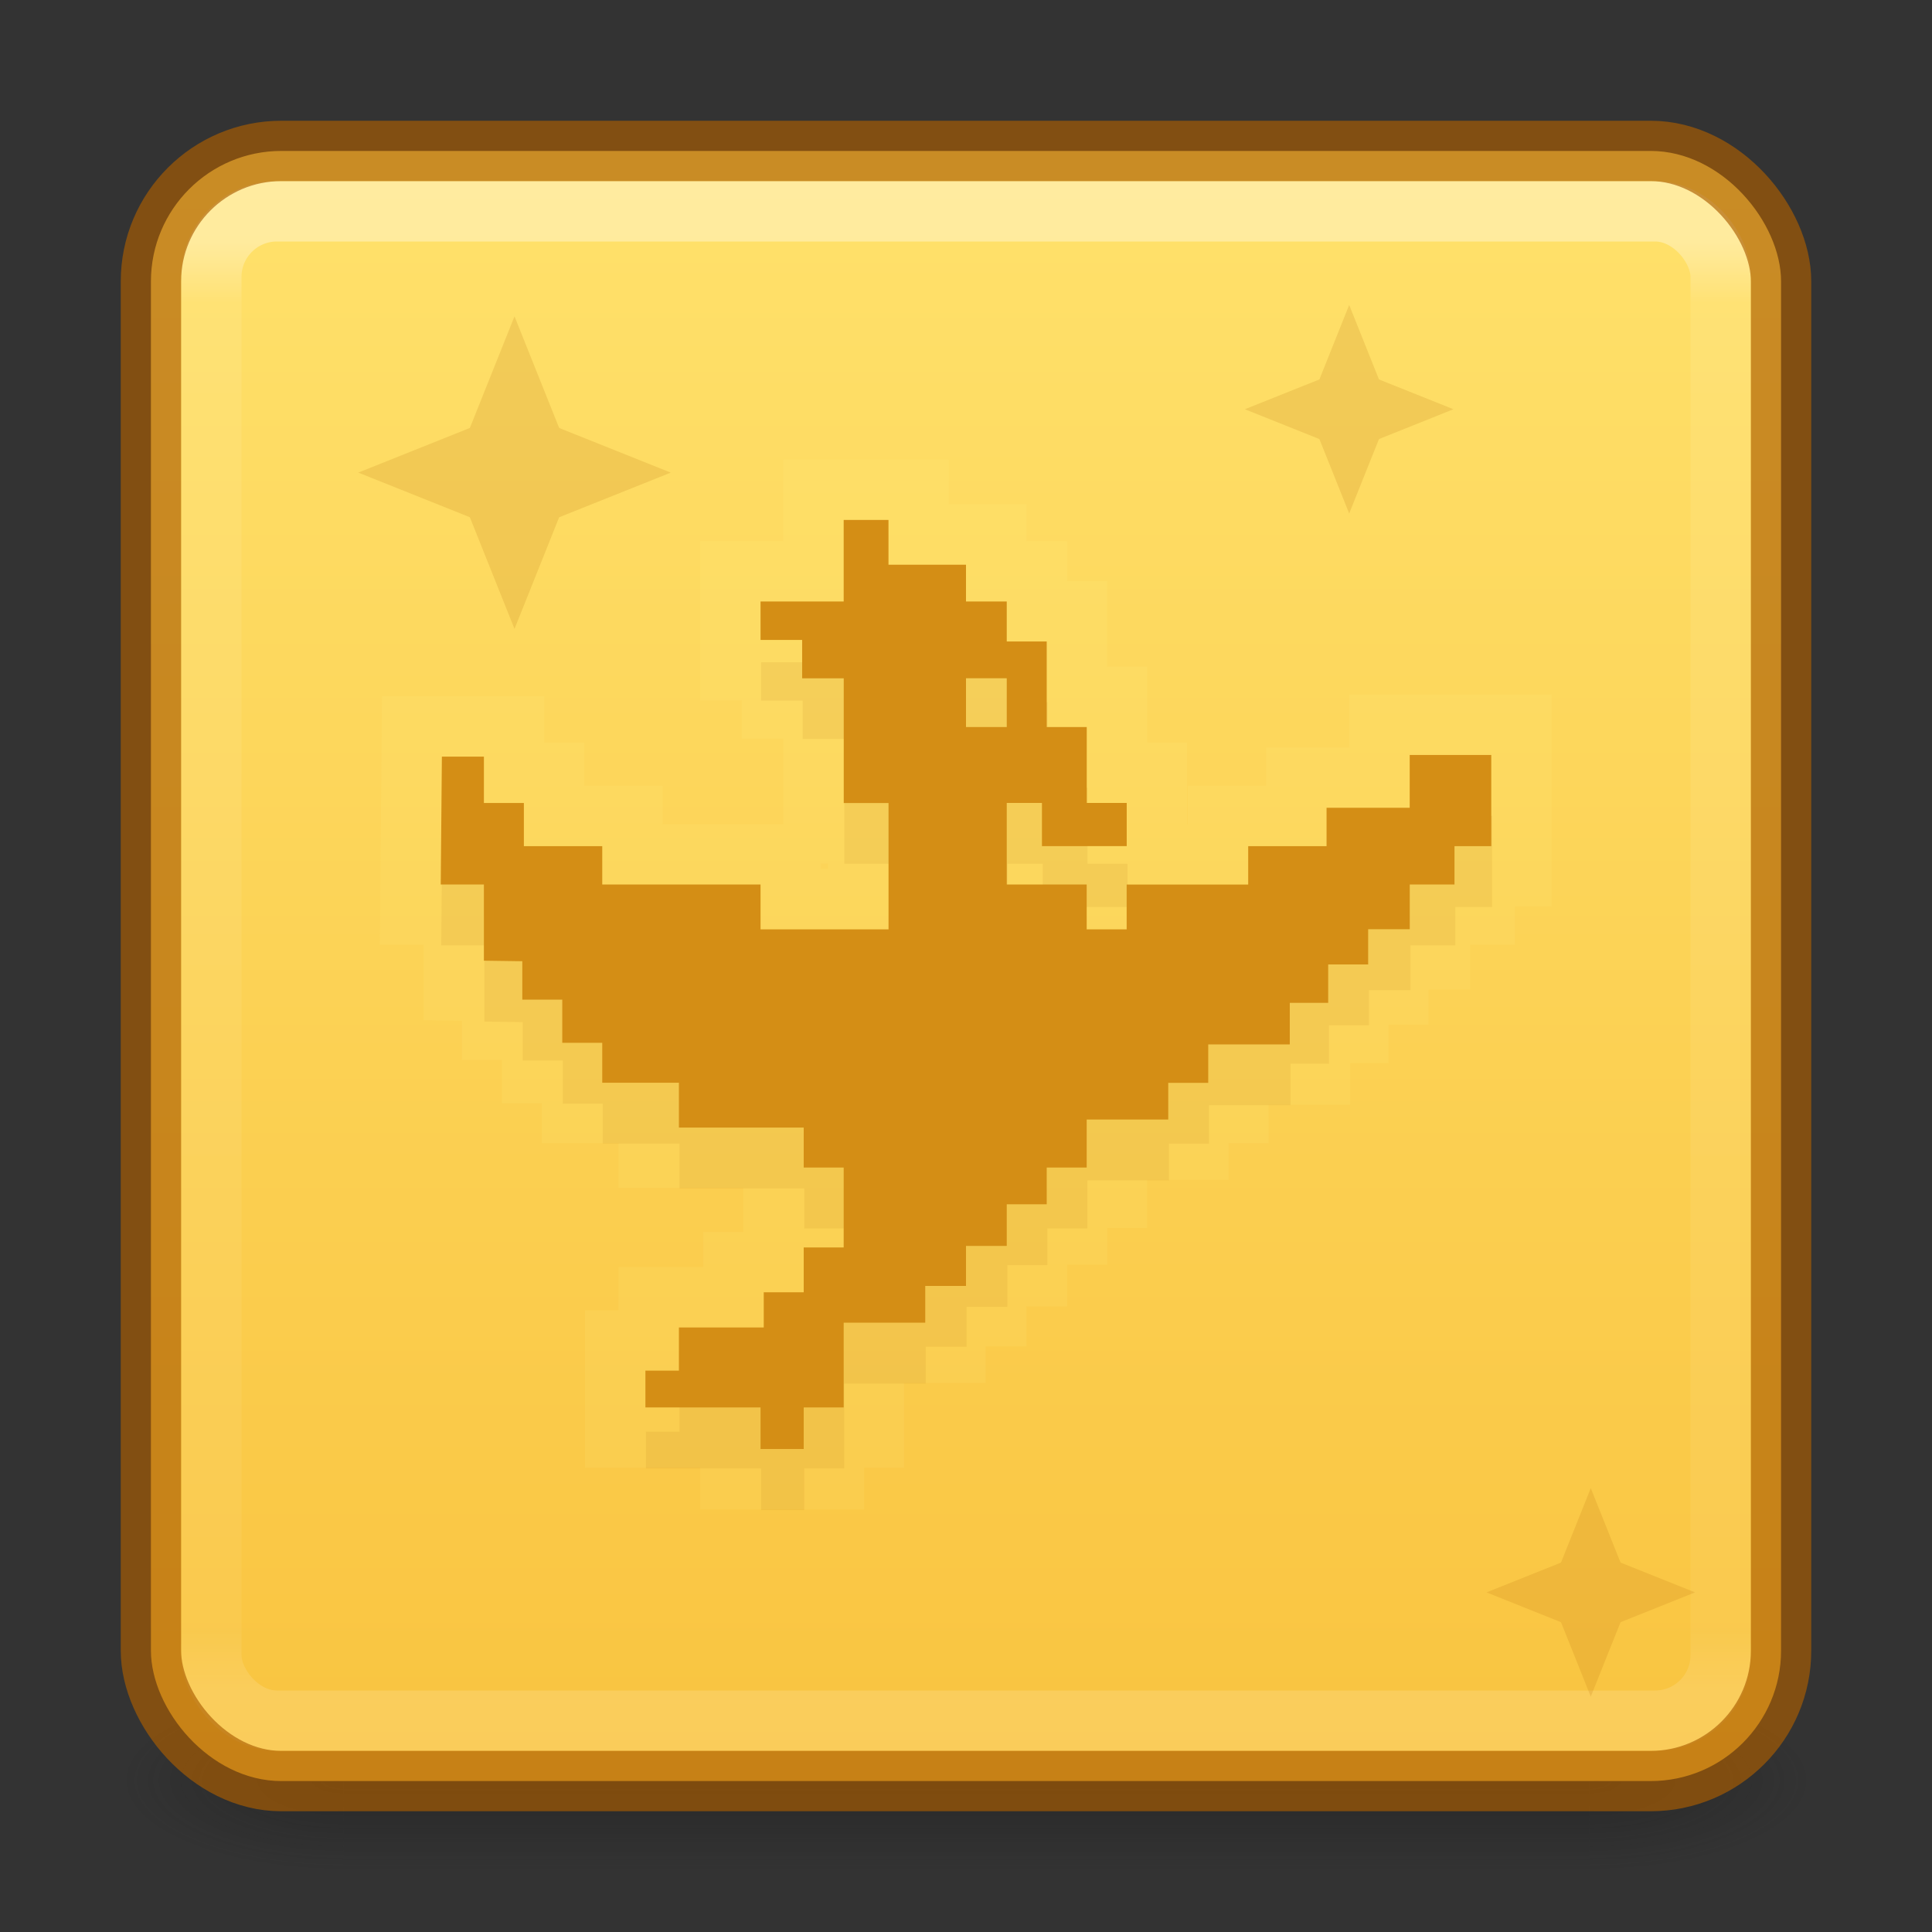 <?xml version="1.0" encoding="UTF-8" standalone="no"?>
<svg
   version="1.1"
   width="32"
   height="32"
   id="svg6860"
   sodipodi:docname="org.nicotine_plus.Nicotine.svg"
   inkscape:version="1.1 (c4e8f9ed74, 2021-05-24)"
   xmlns:inkscape="http://www.inkscape.org/namespaces/inkscape"
   xmlns:sodipodi="http://sodipodi.sourceforge.net/DTD/sodipodi-0.dtd"
   xmlns:xlink="http://www.w3.org/1999/xlink"
   xmlns="http://www.w3.org/2000/svg"
   xmlns:svg="http://www.w3.org/2000/svg"
   xmlns:rdf="http://www.w3.org/1999/02/22-rdf-syntax-ns#"
   xmlns:cc="http://creativecommons.org/ns#"
   xmlns:dc="http://purl.org/dc/elements/1.1/">
  <rect width="100%" height="100%" fill="#333333" stroke="none"/>
  <sodipodi:namedview
     pagecolor="#ffffff"
     bordercolor="#666666"
     borderopacity="1"
     objecttolerance="10"
     gridtolerance="10"
     guidetolerance="10"
     inkscape:pageopacity="0"
     inkscape:pageshadow="2"
     inkscape:window-width="1366"
     inkscape:window-height="717"
     id="namedview43"
     showgrid="false"
     inkscape:zoom="17.051311"
     inkscape:cx="6.5977332"
     inkscape:cy="14.48569"
     inkscape:window-x="0"
     inkscape:window-y="25"
     inkscape:window-maximized="1"
     inkscape:current-layer="svg6860"
     inkscape:document-rotation="0"
     showguides="false"
     inkscape:pagecheckerboard="0" />
  <defs
     id="defs6862">
    <linearGradient
       id="linearGradient857">
      <stop
         style="stop-color:#ffe16b;stop-opacity:1"
         offset="0"
         id="stop853" />
      <stop
         style="stop-color:#f9c440;stop-opacity:1"
         offset="1"
         id="stop855" />
    </linearGradient>
    <linearGradient
       id="linearGradient5803-0">
      <stop
         id="stop5805-3"
         style="stop-color:#fff5ef;stop-opacity:1"
         offset="0" />
      <stop
         id="stop5807-4"
         style="stop-color:#fef8dd;stop-opacity:1"
         offset="1" />
    </linearGradient>
    <linearGradient
       x1="24"
       y1="6.24"
       x2="24"
       y2="41.76"
       id="linearGradient4161"
       xlink:href="#linearGradient3924-0"
       gradientUnits="userSpaceOnUse"
       gradientTransform="matrix(0.676,0,0,0.676,-0.216,-0.216)" />
    <linearGradient
       id="linearGradient3924-0">
      <stop
         id="stop3926-6"
         style="stop-color:#ffffff;stop-opacity:1"
         offset="0" />
      <stop
         id="stop3928-3"
         style="stop-color:#ffffff;stop-opacity:0.235"
         offset="0.042" />
      <stop
         id="stop3930-2"
         style="stop-color:#ffffff;stop-opacity:0.157"
         offset="0.958" />
      <stop
         id="stop3932-62"
         style="stop-color:#ffffff;stop-opacity:0.392"
         offset="1" />
    </linearGradient>
    <radialGradient
       cx="4.993"
       cy="43.5"
       r="2.5"
       fx="4.993"
       fy="43.5"
       id="radialGradient2976"
       xlink:href="#linearGradient3688-166-749-6"
       gradientUnits="userSpaceOnUse"
       gradientTransform="matrix(2.004,0,0,1.4,27.988,-17.4)" />
    <linearGradient
       id="linearGradient3688-166-749-6">
      <stop
         id="stop2883-8"
         style="stop-color:#181818;stop-opacity:1"
         offset="0" />
      <stop
         id="stop2885-3"
         style="stop-color:#181818;stop-opacity:0"
         offset="1" />
    </linearGradient>
    <radialGradient
       cx="4.993"
       cy="43.5"
       r="2.5"
       fx="4.993"
       fy="43.5"
       id="radialGradient2978"
       xlink:href="#linearGradient3688-464-309-7"
       gradientUnits="userSpaceOnUse"
       gradientTransform="matrix(2.004,0,0,1.4,-20.012,-104.4)" />
    <linearGradient
       id="linearGradient3688-464-309-7">
      <stop
         id="stop2889-0"
         style="stop-color:#181818;stop-opacity:1"
         offset="0" />
      <stop
         id="stop2891-66"
         style="stop-color:#181818;stop-opacity:0"
         offset="1" />
    </linearGradient>
    <linearGradient
       x1="25.058"
       y1="47.028"
       x2="25.058"
       y2="39.999"
       id="linearGradient2980"
       xlink:href="#linearGradient3702-501-757-3"
       gradientUnits="userSpaceOnUse" />
    <linearGradient
       id="linearGradient3702-501-757-3">
      <stop
         id="stop2895-3"
         style="stop-color:#181818;stop-opacity:0"
         offset="0" />
      <stop
         id="stop2897-28"
         style="stop-color:#181818;stop-opacity:1"
         offset="0.5" />
      <stop
         id="stop2899-8"
         style="stop-color:#181818;stop-opacity:0"
         offset="1" />
    </linearGradient>
    <linearGradient
       xlink:href="#linearGradient857"
       id="linearGradient859"
       x1="17"
       y1="3"
       x2="17"
       y2="29.133"
       gradientUnits="userSpaceOnUse" />
    <linearGradient
       x1="167.983"
       y1="8.508"
       x2="167.983"
       y2="54.78"
       id="linearGradient3153"
       xlink:href="#linearGradient5803-0"
       gradientUnits="userSpaceOnUse"
       gradientTransform="matrix(0.444,0,0,0.444,-57.048,1.792)" />
  </defs>
  <g
     style="display:inline"
     id="g2036-2"
     transform="matrix(0.7,0,0,0.333,-0.8,15.333)">
    <g
       style="opacity:0.4"
       id="g3712-3"
       transform="matrix(1.053,0,0,1.286,-1.263,-13.429)">
      <rect
         style="fill:url(#radialGradient2976);fill-opacity:1;stroke:none"
         id="rect2801-0"
         y="40"
         x="38"
         height="7"
         width="5" />
      <rect
         style="fill:url(#radialGradient2978);fill-opacity:1;stroke:none"
         id="rect3696-2"
         transform="scale(-1)"
         y="-47"
         x="-10"
         height="7"
         width="5" />
      <rect
         style="fill:url(#linearGradient2980);fill-opacity:1;stroke:none"
         id="rect3700-1"
         y="40"
         x="10"
         height="7"
         width="28" />
    </g>
  </g>
  <rect
     style="color:#000000;display:inline;overflow:visible;visibility:visible;fill:url(#linearGradient859);fill-opacity:1;fill-rule:nonzero;stroke:none;stroke-width:1;marker:none;enable-background:accumulate"
     id="rect5505"
     y="2.5"
     x="2.5"
     ry="2.16"
     rx="2.16"
     height="27"
     width="27" />
  <path
     style="opacity:0.1;fill:none;fill-opacity:1;stroke:#fff394;stroke-width:2;stroke-linecap:butt;stroke-linejoin:miter;stroke-opacity:1"
     d="M 13.974,8.612 V 9.963 H 12.597 v 0.636 h 0.689 v 0.636 h 0.689 v 2.066 h 0.742 v 2.092 H 12.597 V 14.65 H 9.975 V 14.015 H 8.677 V 13.3 H 8.015 V 12.532 H 7.319 L 7.3,14.65 h 0.715 v 1.262 l 0.636,0.009 v 0.636 H 9.313 v 0.715 h 0.662 v 0.662 h 1.27 v 0.742 H 13.312 v 0.662 h 0.662 v 1.324 h -0.662 v 0.742 h -0.662 v 0.583 h -1.405 v 0.715 h -0.555 v 0.609 h 1.907 v 0.689 h 0.715 v -0.689 h 0.662 V 21.908 H 15.325 V 21.299 H 16 v -0.662 h 0.675 v -0.689 h 0.662 v -0.609 h 0.662 v -0.795 h 1.351 V 17.935 h 0.662 v -0.636 h 1.351 v -0.689 h 0.636 v -0.636 h 0.662 v -0.583 h 0.689 V 14.65 h 0.741 V 14.015 H 24.7 v -1.51 h -1.351 v 0.874 h -1.377 v 0.636 H 20.674 v 0.636 h -2.013 v 0.742 h -0.662 V 14.65 h -1.324 v -1.351 h 0.583 v 0.715 h 1.404 v -0.715 h -0.662 V 12.042 H 17.337 V 10.625 H 16.675 V 9.963 H 16 V 9.353 H 14.716 V 8.612 Z M 16,11.234 h 0.675 V 12.042 H 16 Z"
     id="path4775-2-0-3"
     inkscape:connector-curvature="0"
     inkscape:transform-center-y="-9.8002488"
     inkscape:transform-center-x="-1.7078924e-06" />
  <rect
     style="opacity:0.35;fill:none;stroke:url(#linearGradient4161);stroke-width:1;stroke-linecap:round;stroke-linejoin:round;stroke-miterlimit:4;stroke-dasharray:none;stroke-dashoffset:0;stroke-opacity:1"
     id="rect6741-7-4"
     y="3.5"
     x="3.5"
     ry="1.087"
     rx="1.087"
     height="25"
     width="25" />
  <rect
     style="color:#000000;display:inline;overflow:visible;visibility:visible;opacity:0.65;fill:none;stroke:#ad5f00;stroke-width:1;stroke-linecap:round;stroke-linejoin:round;stroke-miterlimit:4;stroke-dasharray:none;stroke-dashoffset:0;stroke-opacity:1;marker:none;enable-background:accumulate"
     id="rect5505-6"
     y="2.5"
     x="2.5"
     ry="2.16"
     rx="2.16"
     height="27"
     width="27" />
  <g
     id="g915"
     transform="matrix(0.894,0,0,0.894,-8.238,-2.074)"
     style="opacity:0.3;fill:#ad5f00">
    <path
       inkscape:transform-center-x="-5.2099095e-06"
       inkscape:transform-center-y="-10.967044"
       inkscape:connector-curvature="0"
       id="path4775-2"
       d="m 24.856,13.077 v 1.512 h -1.541 v 0.711 h 0.771 v 0.711 h 0.771 v 2.312 h 0.83 v 2.341 h -2.371 v -0.83 h -2.934 v -0.711 h -1.452 v -0.8 h -0.741 v -0.859 h -0.779 l -0.021,2.371 h 0.8 v 1.412 l 0.711,0.01 v 0.711 h 0.741 v 0.8 h 0.741 v 0.741 h 1.421 v 0.83 h 2.313 v 0.741 h 0.741 v 1.482 h -0.741 v 0.83 h -0.741 v 0.652 h -1.572 v 0.8 h -0.621 v 0.682 h 2.134 v 0.771 h 0.8 V 29.526 H 24.856 v -1.571 h 1.511 v -0.682 h 0.756 v -0.741 h 0.756 v -0.771 h 0.741 v -0.682 h 0.741 v -0.889 h 1.512 v -0.682 h 0.741 v -0.711 h 1.511 V 22.028 h 0.711 v -0.711 h 0.741 v -0.652 h 0.771 v -0.83 h 0.83 v -0.711 h 0.682 v -1.689 h -1.511 v 0.978 H 33.807 v 0.711 h -1.452 v 0.711 h -2.252 v 0.83 h -0.741 v -0.83 h -1.482 v -1.512 h 0.652 v 0.8 h 1.571 v -0.8 h -0.741 v -1.408 h -0.741 v -1.586 h -0.741 v -0.741 h -0.756 v -0.682 h -1.437 v -0.83 z m 2.267,2.934 h 0.756 v 0.904 h -0.756 z"
       style="opacity:0.3;fill:#ad5f00;fill-opacity:1;stroke:none;stroke-width:1.217px;stroke-linecap:butt;stroke-linejoin:miter;stroke-opacity:1" />
    <g
       id="g4599"
       transform="matrix(0.965,0,0,-0.965,-153.023,252.326)"
       style="opacity:0.5;fill:#ad5f00">
      <path
         inkscape:connector-curvature="0"
         id="path4536"
         d="m 178,247 -1.2,3 1.2,3 1.2,-3 z"
         style="fill:#ad5f00;fill-opacity:1;fill-rule:evenodd;stroke:none;stroke-width:1px;stroke-linecap:butt;stroke-linejoin:miter;stroke-opacity:1" />
      <path
         inkscape:connector-curvature="0"
         style="fill:#ad5f00;fill-opacity:1;fill-rule:evenodd;stroke:none;stroke-width:1px;stroke-linecap:butt;stroke-linejoin:miter;stroke-opacity:1"
         d="m 181,250 -3,-1.2 -3,1.2 3,1.2 z"
         id="path4538" />
    </g>
    <g
       id="g4571"
       transform="matrix(-0.644,0,0,-0.644,151.419,181.206)"
       style="opacity:0.5;fill:#ad5f00">
      <path
         inkscape:connector-curvature="0"
         id="path4573"
         d="m 182,263 -1.2,3 1.2,3 1.2,-3 z"
         style="fill:#ad5f00;fill-opacity:1;fill-rule:evenodd;stroke:none;stroke-width:1px;stroke-linecap:butt;stroke-linejoin:miter;stroke-opacity:1" />
      <path
         inkscape:connector-curvature="0"
         style="fill:#ad5f00;fill-opacity:1;fill-rule:evenodd;stroke:none;stroke-width:1px;stroke-linecap:butt;stroke-linejoin:miter;stroke-opacity:1"
         d="m 185,266 -3,-1.2 -3,1.2 3,1.2 z"
         id="path4575" />
    </g>
    <g
       transform="matrix(0.644,0,0,0.644,-78.521,-139.482)"
       id="g4577"
       style="opacity:0.5;fill:#ad5f00">
      <path
         style="fill:#ad5f00;fill-opacity:1;fill-rule:evenodd;stroke:none;stroke-width:1px;stroke-linecap:butt;stroke-linejoin:miter;stroke-opacity:1"
         d="m 182,263 -1.2,3 1.2,3 1.2,-3 z"
         id="path4579"
         inkscape:connector-curvature="0" />
      <path
         id="path4581"
         d="m 185,266 -3,-1.2 -3,1.2 3,1.2 z"
         style="fill:#ad5f00;fill-opacity:1;fill-rule:evenodd;stroke:none;stroke-width:1px;stroke-linecap:butt;stroke-linejoin:miter;stroke-opacity:1"
         inkscape:connector-curvature="0" />
    </g>
  </g>
  <path
     style="opacity:1;fill:#d48e15;fill-opacity:1;stroke:none;stroke-width:1.088px;stroke-linecap:butt;stroke-linejoin:miter;stroke-opacity:1"
     d="M 13.974,8.612 V 9.963 H 12.597 v 0.636 h 0.689 v 0.636 h 0.689 v 2.066 h 0.742 v 2.092 H 12.597 V 14.65 H 9.975 V 14.015 H 8.677 V 13.3 H 8.015 V 12.532 H 7.319 L 7.3,14.65 h 0.715 v 1.262 l 0.636,0.009 v 0.636 H 9.313 v 0.715 h 0.662 v 0.662 h 1.27 v 0.742 H 13.312 v 0.662 h 0.662 v 1.324 h -0.662 v 0.742 h -0.662 v 0.583 h -1.405 v 0.715 h -0.555 v 0.609 h 1.907 V 24 h 0.715 v -0.689 h 0.662 V 21.908 H 15.325 V 21.299 H 16 V 20.636 h 0.675 v -0.689 h 0.662 v -0.609 h 0.662 v -0.795 h 1.351 V 17.935 h 0.662 v -0.636 h 1.351 v -0.689 h 0.636 v -0.636 h 0.662 v -0.583 h 0.689 V 14.65 h 0.741 V 14.015 H 24.7 v -1.51 h -1.351 v 0.874 h -1.377 v 0.636 H 20.674 v 0.636 h -2.013 v 0.742 h -0.662 V 14.65 h -1.324 v -1.351 h 0.583 v 0.715 h 1.404 v -0.715 h -0.662 V 12.042 H 17.337 V 10.625 H 16.675 V 9.963 H 16 V 9.353 H 14.716 V 8.612 Z M 16,11.234 h 0.675 V 12.042 H 16 Z"
     id="path4775-2-0"
     inkscape:connector-curvature="0"
     inkscape:transform-center-y="-9.8002488"
     inkscape:transform-center-x="-1.7078924e-06" />
</svg>
